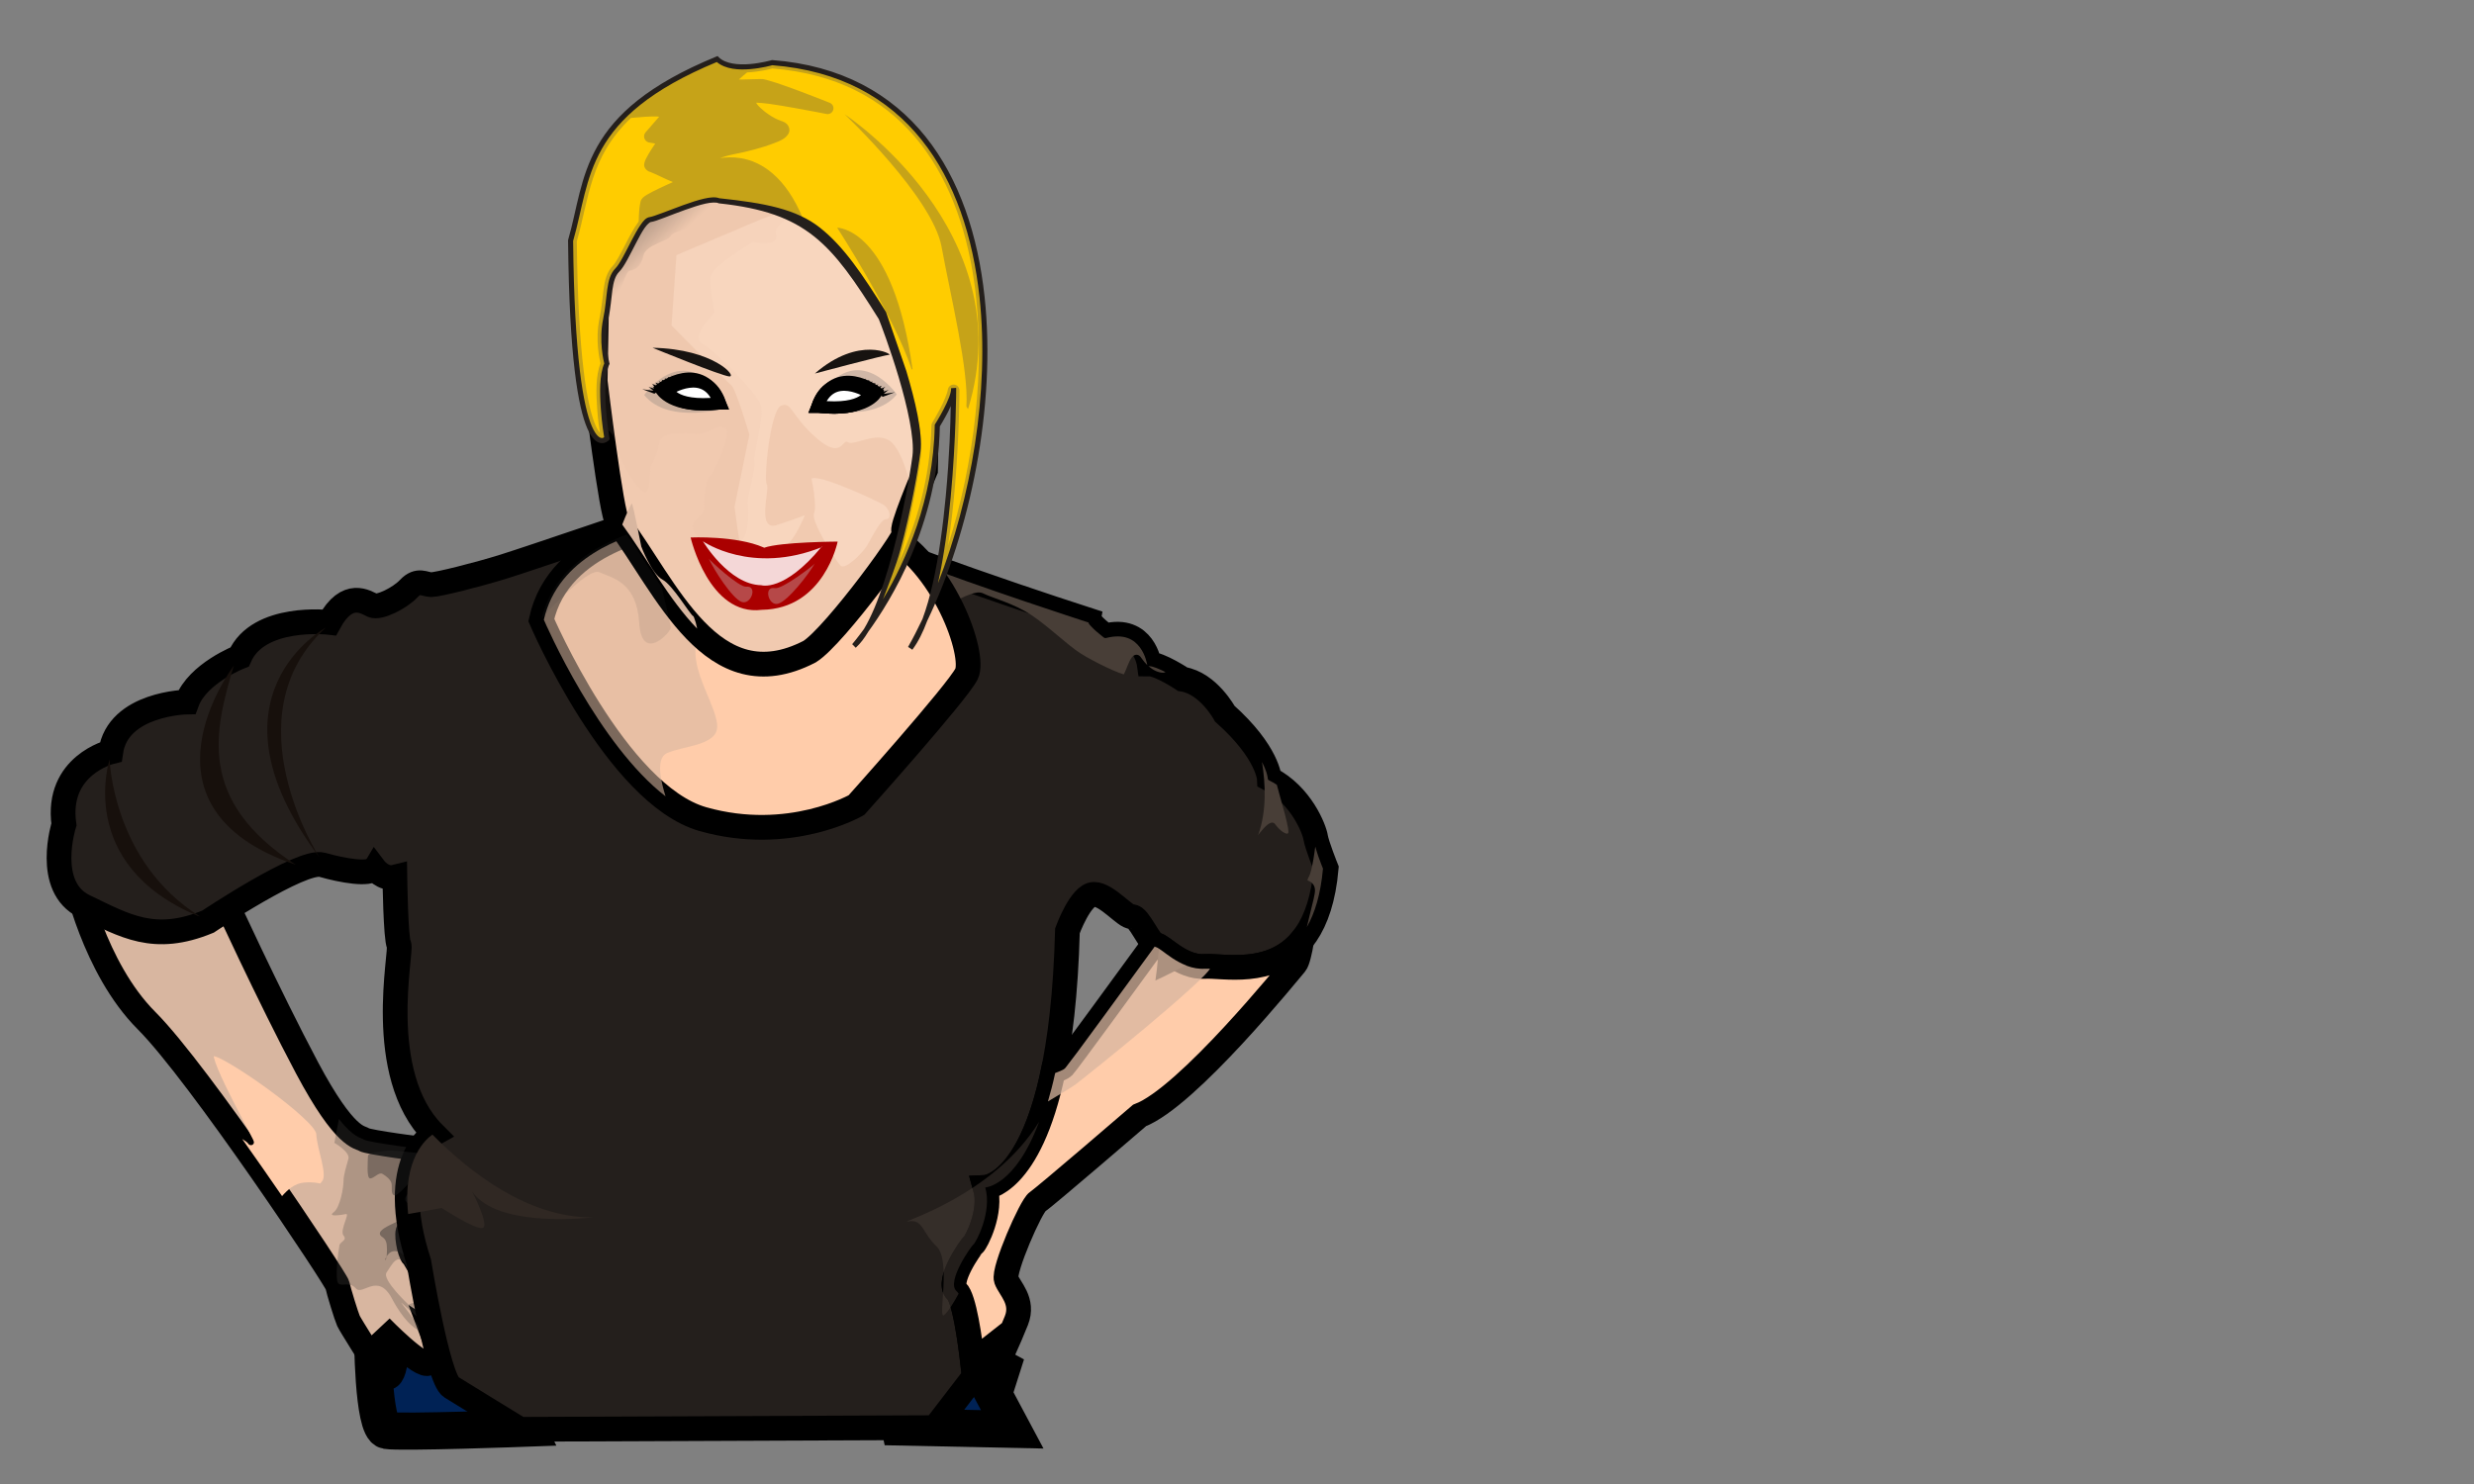 <?xml version="1.0" encoding="utf-8"?>
<!-- Generator: Adobe Illustrator 16.0.0, SVG Export Plug-In . SVG Version: 6.00 Build 0)  -->
<!DOCTYPE svg PUBLIC "-//W3C//DTD SVG 1.1//EN" "http://www.w3.org/Graphics/SVG/1.1/DTD/svg11.dtd">
<svg version="1.1"
	 id="svg2" inkscape:version="0.46" sodipodi:docname="dodom01_women_from_above.svg" xmlns:inkscape="http://www.inkscape.org/namespaces/inkscape" xmlns:rdf="http://www.w3.org/1999/02/22-rdf-syntax-ns#" xmlns:cc="http://creativecommons.org/ns#" xmlns:dc="http://purl.org/dc/elements/1.1/" xmlns:sodipodi="http://sodipodi.sourceforge.net/DTD/sodipodi-0.dtd" xmlns:svg="http://www.w3.org/2000/svg" xmlns:ns1="http://sozi.baierouge.fr" sodipodi:version="0.32" inkscape:output_extension="org.inkscape.output.svg.inkscape"
	 xmlns="http://www.w3.org/2000/svg" xmlns:xlink="http://www.w3.org/1999/xlink" x="0px" y="0px" width="200px" height="120px"
	 viewBox="0 0 200 120" enable-background="new 0 0 200 120" xml:space="preserve">
<rect x="0" y="0" width="200" height="120" fill="#808080" stroke="none"/>
<sodipodi:namedview  inkscape:document-units="px" inkscape:pageopacity="0.0" inkscape:window-width="1110" inkscape:current-layer="layer2" inkscape:window-x="345" inkscape:window-height="785" inkscape:window-y="90" inkscape:pageshadow="2" inkscape:cy="483.55246" inkscape:cx="329.43903" borderopacity="1.0" showgrid="false" inkscape:zoom="0.76868037" pagecolor="#ffffff" bordercolor="#666666" id="base">
	</sodipodi:namedview>
<g id="layer2" transform="translate(-23.417 -5.113)" inkscape:groupmode="layer" inkscape:label="dessin">
	
		<path id="path2674" inkscape:export-filename="/home/dom/rect3439.png" inkscape:export-ydpi="87.986115" inkscape:export-xdpi="87.986115" fill="#002255" stroke="#000000" stroke-width="3" d="
		M96.155,120.504l9.091,0.188l-1.516-2.842l0.662-2.083l-3.889-2.104l-5.021,3.681L96.155,120.504z"/>
	
		<path id="path2672" inkscape:export-filename="/home/dom/rect3439.png" inkscape:export-ydpi="87.986115" inkscape:export-xdpi="87.986115" fill="#002255" stroke="#000000" stroke-width="3" d="
		M53.539,112.926c0,0,0,7.671,1.137,7.859c1.136,0.19,11.363-0.188,11.363-0.188l-4.641-9.565l-8.049-3.408L53.539,112.926z"/>
	
		<path id="path2670" inkscape:export-filename="/home/dom/rect3439.png" inkscape:export-ydpi="87.986115" inkscape:export-xdpi="87.986115" fill="#D8B6A0" stroke="#000000" stroke-width="2" d="
		M29.485,76.087c0,0,1.515,7.292,5.777,11.555c4.261,4.26,15.342,20.93,15.436,21.401c0.095,0.473,0.723,2.51,0.889,2.879
		c0.167,0.367,2.109,3.414,2.209,3.615c0.102,0.201,1.106,2.109,1.541-0.066c0,0-0.535-2.378-1.139-3.047
		c0,0,3.282,3.379,3.885,2.912c0.601-0.47,0.803-1.105,0.367-2.243c0,0,1.004,0.635,1.341,0.101c0.335-0.535-2.679-6.229-2.98-6.496
		c-0.302-0.268-0.603-2.043-0.335-2.076c0.267-0.032,1.641,0.669,1.641,0.669s-1.172-5.39-0.201-7.198c0,0-4.755-0.602-5.088-0.837
		c-0.336-0.235-1.507,0-4.588-5.791c-3.08-5.794-6.821-13.956-6.821-13.956L29.485,76.087z"/>
	
		<path id="path2771" inkscape:export-filename="/home/dom/rect3439.png" inkscape:export-ydpi="87.986115" inkscape:export-xdpi="87.986115" opacity="0.286" fill="#474442" enable-background="new    " d="
		M50.815,95.6l-0.367,1.925c0,0,1.272,0.738,1.139,1.273c-0.133,0.535-0.399,1.272-0.399,1.809c0,0.534-0.268,2.139-0.805,2.539
		c-0.536,0.404,0.668,0.205,1.004,0.138c0.335-0.068-0.536,1.336-0.2,1.736c0.335,0.402-0.268,0.471-0.333,0.803
		c-0.069,0.337-0.407,2.815-0.072,3.083c0.334,0.267,0.873-0.204,1.41,0.399c0.535,0.604,1.769-1.339,2.907,0.807
		c1.139,2.141,2.082,2.574,2.349,2.644c0.268,0.066-1.41-2.038-1.577-2.272s1.845,1.674,2.047,1.809
		c0.199,0.132-1.174-1.142-0.939-1.609c0.233-0.469-0.536-0.071-0.536-0.071s-2.178-2.036-1.775-2.605
		c0.402-0.569,0.97-1.881,1.672-0.341c0.705,1.54,1.904,3.052,2.709,3.352c0.015,0.006,0.029,0.006,0.045,0.006
		c-0.828-1.829-2.093-4.154-2.286-4.323c-0.3-0.269-0.601-2.045-0.333-2.078c0.269-0.032,1.642,0.669,1.642,0.669
		s-1.171-5.392-0.199-7.199c0,0-4.757-0.601-5.09-0.836C52.61,97.101,52.031,97.139,50.815,95.6L50.815,95.6z"/>
	
		<path id="path2778" inkscape:export-filename="/home/dom/rect3439.png" inkscape:export-ydpi="87.986115" inkscape:export-xdpi="87.986115" opacity="0.395" fill="#272726" enable-background="new    " d="
		M55.735,103.875c-0.106-0.004-0.193,0.014-0.263,0.044c-0.734,0.337-1.439,0.67-1.339,1.005c0.102,0.334,0.567,0.135,0.567,1.172
		c0,0.291-0.012,0.481-0.031,0.617c0.231-0.381,0.787-0.874,1.839,0.321c0.369,0.419,0.733,0.728,1.069,0.952
		c-0.377-0.694-0.682-1.211-0.767-1.287c-0.3-0.269-0.601-2.045-0.333-2.078c0.269-0.032,1.642,0.669,1.642,0.669
		s-0.055-0.255-0.124-0.61C57.204,104.294,56.27,103.89,55.735,103.875z M54.669,106.713c-0.092,0.15-0.136,0.283-0.136,0.283
		S54.62,107.061,54.669,106.713z"/>
	
		<path id="path2668" sodipodi:nodetypes="csssscccccscsccscc" inkscape:export-filename="/home/dom/rect3439.png" inkscape:export-ydpi="87.986115" inkscape:export-xdpi="87.986115" fill="#241F1C" stroke="#000000" stroke-width="2" d="
		M76.899,46.631c0,0-10.581,3.615-12.724,4.284c-2.143,0.669-5.357,1.474-5.892,1.474c-0.536,0-1.05-0.498-1.808,0.307
		c-0.758,0.805-2.415,1.607-2.937,1.371c-0.521-0.237-2.036-1.324-3.504,1.373c0,0-5.729-0.663-7.245,2.794
		c0,0-3.408,1.326-4.26,3.646c0,0-5.588,0.095-6.157,4.026c0,0-4.451,1.09-3.787,5.872c0,0-1.61,5.065,1.657,6.628
		c3.266,1.562,5.634,3.03,9.991,1.231c0,0,7.576-5.067,9.233-4.594c1.658,0.474,3.835,0.853,4.214,0.284c0,0,0.71,0.946,1.657,0.711
		c0,0,0.066,5.011,0.333,5.478c0.269,0.471-2.008,10.447,2.813,15.271c0,0-3.885,2.141-1.207,10.379c0,0,1.541,9.442,2.613,10.11
		c1.071,0.669,5.557,3.414,5.557,3.414l33.549-0.135l3.17-4.128c0,0-0.567-6.156-1.421-6.913c-0.852-0.759,1.184-3.644,1.374-3.787
		c0.188-0.142,1.516-2.604,0.947-4.593c0,0,6.109-0.264,6.644-20.757c0,0,1.07-2.946,2.144-2.946c1.071,0,2.544,1.876,3.08,1.811
		c0.535-0.068,1.473,2.274,1.941,2.274c0.47,0,2.011,1.876,3.951,1.743c1.942-0.135,8.945,1.823,9.8-7.932
		c0,0-0.759-1.895-0.854-2.51c-0.094-0.616-1.135-3.407-3.739-4.734c0,0-0.095-2.131-3.6-5.256c0,0-1.326-2.463-3.41-2.794
		c0,0-1.846-1.231-2.699-1.231c0,0-0.425-3.078-3.55-2.273c0,0-1.23-0.947-1.23-1.231c0,0-19.271-6.201-19.651-7.528
		C91.515,46.446,77.12,46.446,76.899,46.631z"/>
	
		<path id="path3387" inkscape:export-filename="/home/dom/rect3439.png" inkscape:export-ydpi="87.986115" inkscape:export-xdpi="87.986115" sodipodi:type="inkscape:offset" inkscape:radius="-0.88239223" inkscape:original="M 447.40625 463.125 C 446.73028 464.62636 446.47815 466.40818 446.875 468.5625 C 449.15162 480.92135 458.57523 487.75695 458.25 486.78125 C 458.24999 486.78125 473.22221 476.36111 477.125 478.3125 C 481.02779 480.2639 489.13886 482.22799 495.96875 486.78125 C 502.79863 491.33451 509.62729 498.17244 515.15625 501.75 C 520.68518 505.32754 531.76157 510.51273 533.0625 510.1875 C 534.36344 509.86228 536.30439 499.47221 538.90625 503.375 C 541.50813 507.27778 544.76619 509.5625 548.34375 509.5625 C 549.20133 509.5625 550.32511 509.18284 551.53125 508.625 C 548.64234 507.01123 545.00187 505.25 542.75 505.25 C 542.74998 505.25001 540.6783 490.30919 525.5 494.21875 C 525.50002 494.21876 519.5 489.62984 519.5 488.25 C 519.5 488.24999 475.66831 474.09802 447.40625 463.125 z " fill="#483E37" d="
		M96.819,50.368c-0.078,0.241-0.113,0.511-0.052,0.85c0.227,1.233,0.812,2.191,1.333,2.817c0.259,0.313,0.5,0.548,0.669,0.683
		c0.06,0.048,0.095,0.068,0.128,0.089c0.062-0.043,0.74-0.519,1.583-0.99c0.44-0.246,0.908-0.48,1.325-0.63
		c0.418-0.15,0.794-0.241,1.094-0.09c0.757,0.378,2.459,0.796,3.899,1.755c1.43,0.954,2.837,2.359,3.942,3.077
		c0.559,0.36,1.411,0.811,2.149,1.157c0.371,0.175,0.717,0.325,0.979,0.426c0.133,0.049,0.241,0.086,0.323,0.109
		c0.058,0.016,0.065,0.016,0.07,0.019c0.006-0.007,0.01-0.011,0.018-0.025c0.032-0.05,0.07-0.129,0.109-0.226
		c0.083-0.19,0.173-0.438,0.278-0.67c0.104-0.228,0.203-0.444,0.379-0.578c0.089-0.066,0.224-0.107,0.349-0.07
		c0.123,0.035,0.209,0.124,0.288,0.246c0.154,0.228,0.318,0.418,0.489,0.585c-0.015-0.023-0.021-0.046-0.024-0.071
		c0,0-0.108-0.733-0.574-1.359c-0.463-0.624-1.246-1.152-2.753-0.765c-0.054,0.014-0.111,0.002-0.154-0.031
		c0,0-0.316-0.239-0.631-0.514c-0.158-0.141-0.314-0.289-0.438-0.427c-0.061-0.068-0.117-0.131-0.16-0.197
		c-0.015-0.025-0.013-0.06-0.024-0.085C111.292,55.412,102.611,52.606,96.819,50.368L96.819,50.368z M116.258,58.97
		c0.38,0.342,0.791,0.542,1.221,0.542c0.035,0,0.113-0.042,0.161-0.051c-0.498-0.249-1.022-0.478-1.312-0.478
		C116.302,58.984,116.281,58.98,116.258,58.97z"/>
	
		<path id="path2666" inkscape:export-filename="/home/dom/rect3439.png" inkscape:export-ydpi="87.986115" inkscape:export-xdpi="87.986115" fill="#FFCCAA" stroke="#000000" stroke-width="2" d="
		M76.931,47.582c0,0-8.334,1.137-9.755,7.67c0,0,6.062,14.112,13.068,16.1c7.009,1.987,12.408-1.136,12.408-1.136
		s8.144-9.092,8.9-10.608s-1.8-8.995-6.817-11.553C89.715,45.499,76.931,47.677,76.931,47.582z"/>
	
		<path id="path3374" inkscape:export-filename="/home/dom/rect3439.png" inkscape:export-ydpi="87.986115" inkscape:export-xdpi="87.986115" sodipodi:type="inkscape:offset" inkscape:radius="-0.9425751" inkscape:original="M 347.625 451.46875 C 337.40787 453.74165 309.63687 462.21414 304.03125 488 C 304.03124 487.99999 326.34652 539.97984 354.59375 559.78125 C 352.07326 552.39042 349.75777 542.84488 353.84375 541.09375 C 360.67364 538.16665 373.70602 538.16207 374.03125 530.03125 C 374.35649 521.90044 363.27314 507.93291 365.875 496.875 C 367.2213 491.15321 359.511 469.31384 347.65625 451.46875 C 347.64467 451.47132 347.63663 451.46616 347.625 451.46875 z " opacity="0.575" fill="#D8B6A0" enable-background="new    " d="
		M76.069,47.955c-1.059,0.243-2.908,0.78-4.66,1.886c-1.791,1.13-3.449,2.829-4.027,5.386c0.035,0.079,1.144,2.665,2.985,5.79
		c1.765,2.996,4.179,6.422,6.852,8.487c-0.187-0.609-0.35-1.239-0.412-1.808c-0.041-0.376-0.041-0.729,0.033-1.023
		c0.075-0.294,0.239-0.552,0.515-0.669c0.743-0.319,1.769-0.463,2.599-0.741c0.416-0.138,0.778-0.309,1.029-0.528
		c0.253-0.218,0.397-0.469,0.412-0.835c0.031-0.746-0.505-1.889-1.002-3.107c-0.499-1.221-0.956-2.543-0.669-3.757
		c0.053-0.229,0.016-0.721-0.13-1.353c-0.145-0.632-0.39-1.413-0.721-2.271C78.225,51.729,77.247,49.749,76.069,47.955z"/>
	
		<path id="path2664" sodipodi:nodetypes="cccscccccccc" inkscape:export-filename="/home/dom/rect3439.png" inkscape:export-ydpi="87.986115" inkscape:export-xdpi="87.986115" fill="#F1CAB0" stroke="#000000" stroke-width="2" d="
		M71.532,35.932c0,0,1.326,10.987,1.799,11.366c3.968,5.24,7.604,14.61,15.531,10.511c2.036-1.252,8.491-10.114,7.672-9.754
		c-0.492,0.214,1.702-4.925,1.702-4.925l0.189-11.174l-0.947-7.86l-3.976-2.747l-11.838-2.462l-6.723,1.893l-3.221,4.83
		L71.532,35.932z"/>
	
		<path id="path2716" inkscape:export-filename="/home/dom/rect3439.png" inkscape:export-ydpi="87.986115" inkscape:export-xdpi="87.986115" opacity="0.566" fill="#FCDEC8" enable-background="new    " d="
		M88.751,21.452l-3.682,1.339l-6.967,2.946l-0.399,5.695c0,0,4.418,4.484,4.82,4.819c0.401,0.333,1.472,4.015,1.472,4.015
		l-1.202,5.83c0,0,0.333,2.61,0.533,3.482c0.202,0.869,2.946-0.132,3.618-0.399c0.669-0.269,1.545-2.414,1.545-2.414
		s-0.606,0.268-2.28,0.805c-1.673,0.535-0.535-2.948-0.802-3.281c-0.268-0.336,0.267-5.962,1.139-6.364
		c0.87-0.403,0.8,0.804,2.876,2.612c2.074,1.808,2.079,0,2.546,0.333c0.47,0.336,2.207-0.871,3.346-0.133
		c1.14,0.736,1.874,4.285,1.874,4.285c0.657-2.203,0.979-4.645,1.133-6.562l0.058-3.675l-2.928-9.581L88.751,21.452z"/>
	
		<path id="path2707" inkscape:export-filename="/home/dom/rect3439.png" inkscape:export-ydpi="87.986115" inkscape:export-xdpi="87.986115" opacity="0.093" fill="#D8B6A0" enable-background="new    " d="
		M81.667,18.885l-6.723,1.898l-3.224,4.826l-0.188,10.327c0,0,0.188,1.543,0.444,3.492c0.626,0.404,1.075,0.845,1.171,1.308
		c0.402,1.941,1.806,3.956,2.342,4.157c0.535,0.2,0.407-1.546,0.541-2.015c0.134-0.467,0.536-0.938,0.669-1.942
		c0.134-1.004,2.139-0.8,3.01-0.734c0.871,0.067,1.739-0.871,2.344-0.47c0.601,0.404-0.934,3.685-1.269,3.887
		c-0.335,0.2-0.47,2.007-0.47,2.677c0,0.67-1.207,0.737-0.805,1.809c0.402,1.07,3.28,0.737,3.815,0.669
		c0.538-0.068,0.669-2.343,0.535-2.812c-0.133-0.467,0.674-2.878,0.54-3.48c-0.134-0.603,0.803-3.551,0.536-4.555
		c-0.267-1.006-3.752-4.484-4.756-5.019c-1.005-0.536,1.004-2.548,1.004-2.548s-0.469-2.006-0.334-2.876
		c0.134-0.869,3.417-2.816,3.417-2.816s2.208,0.47,1.872-0.599c-0.335-1.072,2.747-2.079,2.747-2.079l-1.786-1.969L81.667,18.885z"
		/>
	
		<path id="path2676" inkscape:export-filename="/home/dom/rect3439.png" inkscape:export-ydpi="87.986115" inkscape:export-xdpi="87.986115" fill="#FFCCAA" stroke="#000000" stroke-width="2" d="
		M128.656,81.136c-2.465,2.998-6.442,2.028-7.83,2.124c-1.942,0.133-3.482-1.745-3.952-1.745c-0.055,0-0.113-0.031-0.178-0.09
		c-1.8,2.467-7.032,9.649-7.315,9.935c-0.104,0.104-0.433,0.242-0.824,0.38c-1.921,9.231-5.489,9.394-5.489,9.394
		c0.568,1.988-0.759,4.453-0.945,4.594c-0.189,0.142-2.229,3.033-1.377,3.791c0.614,0.547,1.081,3.894,1.293,5.719l0.875-0.688
		c-0.336,1.038,0.805,1.158,0.938,1.104c0.135-0.048,1.091-2.157,1.727-3.75c0.636-1.59-0.551-2.594-0.817-3.332
		c-0.269-0.737,2.005-5.959,2.54-6.294c0.536-0.334,8.236-6.967,8.236-6.967c3.884-1.473,12.122-11.716,12.593-12.251
		C128.313,82.848,128.499,82.037,128.656,81.136z"/>
	
		<path id="path3385" inkscape:export-filename="/home/dom/rect3439.png" inkscape:export-ydpi="87.986115" inkscape:export-xdpi="87.986115" sodipodi:type="inkscape:offset" inkscape:radius="-0.92170638" inkscape:original="M 545.71875 615.65625 C 545.29832 620.43182 544.39245 630.0751 543.875 630.9375 C 543.41194 631.70926 552.27181 627.07275 559.46875 623.46875 C 552.86452 621.63741 547.78567 616.18811 545.71875 615.65625 z " fill="#241F1C" d="
		M117.101,81.837c-0.044,0.476-0.096,1.051-0.155,1.598c-0.035,0.322-0.073,0.618-0.108,0.85c-0.006,0.044-0.014,0.072-0.021,0.113
		c0.174-0.075,0.389-0.173,0.672-0.313c0.521-0.259,1.197-0.6,1.831-0.921c-0.539-0.212-1.026-0.487-1.42-0.766
		c-0.247-0.174-0.463-0.34-0.639-0.463C117.184,81.88,117.16,81.874,117.101,81.837L117.101,81.837z"/>
	
		<path id="path2714" inkscape:export-filename="/home/dom/rect3439.png" inkscape:export-ydpi="87.986115" inkscape:export-xdpi="87.986115" opacity="0.618" fill="#FCDEC8" enable-background="new    " d="
		M89.02,43.818c0,0,0.469,2.209,0.2,2.813c-0.267,0.601,1.743,3.816,2.145,4.218c0.401,0.402,1.808-1.072,2.142-1.607
		c0.335-0.536,1.072-2.144,1.539-2.144c0.47,0,0.336-0.868-0.267-1.205C94.177,45.558,89.622,43.417,89.02,43.818z"/>
	
		<path id="path2678" sodipodi:nodetypes="cccccc" inkscape:export-filename="/home/dom/rect3439.png" inkscape:export-ydpi="87.986115" inkscape:export-xdpi="87.986115" fill="#AA0000" d="
		M79.249,48.576c0,0,1.468,6.392,5.754,5.848c5.042-0.072,6.131-5.516,6.131-5.516s-4.593,0.022-5.941,0.496l-0.047-0.023
		C82.942,48.41,79.249,48.576,79.249,48.576z"/>
	
		<path id="path2662" sodipodi:nodetypes="ccsssccscccccccc" inkscape:export-filename="/home/dom/rect3439.png" inkscape:export-ydpi="87.986115" inkscape:export-xdpi="87.986115" fill="#C6A318" d="
		M72.479,40.573c0,0-0.758-4.451,0-6.059c0,0-0.474-1.799-0.095-3.599c0.379-1.799,0.189-3.221,0.947-3.978
		c0.758-0.758,1.894-3.979,2.652-4.073c0.757-0.095,4.639-1.989,5.585-1.515c7.173,0.768,9.216,3.303,13.07,9.47
		c0.284,0.663,3.124,8.238,2.745,11.173c-0.379,2.937-2.271,12.975-4.923,15.342c0,0,6.532-7.386,6.723-17.804
		c0,0,1.42-2.272,1.325-3.031c0,0,0,16.386-3.504,21.024c8.231-14.272,10.959-45.649-11.175-47.351c0,0-3.219,0.947-4.451-0.283
		c-10.978,4.516-10.375,9.653-11.837,14.678C69.732,43.51,72.479,40.573,72.479,40.573z"/>
	
		<path id="path2683" inkscape:export-filename="/home/dom/rect3439.png" inkscape:export-ydpi="87.986115" inkscape:export-xdpi="87.986115" fill="#F4D7D7" d="
		M80.243,48.883c0,0,2.084,3.504,4.713,3.552c0,0,1.823,0.593,4.875-3.101h0.072C84.199,51.654,80.243,48.883,80.243,48.883z"/>
	
		<path id="path3378" inkscape:export-filename="/home/dom/rect3439.png" inkscape:export-ydpi="87.986115" inkscape:export-xdpi="87.986115" sodipodi:type="inkscape:offset" inkscape:radius="-2.4453149" inkscape:original="M 349.40625 287.78125 C 346.3206 287.70901 342.3105 287.98547 338.125 288.4375 C 320.55708 304.74929 320.47231 321.98052 315.53125 338.96875 C 316.45113 430.95844 329.78125 416.71875 329.78125 416.71875 C 329.78125 416.71875 326.10166 395.10038 329.78125 387.28125 C 329.78125 387.28125 327.47271 378.55152 329.3125 369.8125 C 331.1523 361.07347 330.25791 354.14834 333.9375 350.46875 C 336.95825 347.44799 341.19148 336.37556 344.65625 332.25 C 344.7741 327.97963 345.0619 324.40685 345.65625 323.8125 C 347.26607 322.20268 362.21876 315.75001 362.21875 315.75 C 359.91901 315.75 348.41108 309.76122 347.03125 309.53125 C 345.6514 309.30128 353.00001 298.96876 353 298.96875 C 351.39018 298.96875 346.81249 298.03125 346.8125 298.03125 C 348.19235 296.42143 354.84374 288.84375 354.84375 288.84375 C 353.98135 288.15383 352.02513 287.84256 349.40625 287.78125 z " fill="#FFCC00" d="
		M76.506,14.53c-0.548-0.012-1.306,0.043-2.084,0.121c-3.331,3.177-3.371,6.468-4.375,9.974c0.097,9.393,0.86,13.379,1.499,14.852
		c0.155,0.356,0.28,0.535,0.373,0.636c-0.055-0.354-0.15-0.886-0.224-1.931c-0.092-1.269-0.132-2.675,0.27-3.692
		c-0.055-0.222-0.46-1.853-0.076-3.674c0.179-0.857,0.227-1.641,0.328-2.348c0.101-0.708,0.261-1.381,0.766-1.886
		c0.178-0.178,0.587-0.914,0.972-1.667c0.351-0.687,0.707-1.373,1.093-1.886c0.013-0.387,0.027-0.755,0.058-1.048
		c0.018-0.167,0.041-0.317,0.072-0.451c0.028-0.133,0.022-0.243,0.217-0.438c0.12-0.12,0.21-0.167,0.34-0.243
		s0.284-0.163,0.457-0.251c0.346-0.177,0.768-0.373,1.177-0.561c0.229-0.104,0.239-0.106,0.445-0.2
		c-0.168-0.073-0.329-0.139-0.502-0.217c-0.345-0.159-0.682-0.317-0.945-0.439c-0.133-0.06-0.246-0.108-0.329-0.143
		c-0.082-0.032-0.173-0.051-0.09-0.036c-0.185-0.031-0.4-0.253-0.437-0.406c-0.037-0.153-0.017-0.236,0-0.309
		c0.032-0.142,0.082-0.246,0.142-0.366c0.117-0.242,0.286-0.515,0.463-0.792c0.13-0.205,0.152-0.23,0.271-0.404
		c-0.269-0.047-0.503-0.091-0.503-0.091c-0.175-0.037-0.318-0.162-0.375-0.333c-0.056-0.169-0.019-0.355,0.099-0.49
		c0.195-0.229,0.667-0.77,1.093-1.256C76.598,14.542,76.625,14.532,76.506,14.53z"/>
	
		<path id="path3376" inkscape:export-filename="/home/dom/rect3439.png" inkscape:export-ydpi="87.986115" inkscape:export-xdpi="87.986115" sodipodi:type="inkscape:offset" inkscape:radius="-2.2908044" inkscape:original="M 394.625 269.0625 C 394.62499 269.0625 389.40622 270.60703 383.84375 270.75 C 380.25057 273.65461 376.68546 276.75527 377.15625 277.34375 C 378.07614 278.49363 387.06161 277.8125 390.28125 277.8125 C 393.5009 277.8125 416.46875 287 416.46875 287 C 416.46875 287 392.55063 282.17628 387.03125 282.40625 C 381.51188 282.63622 390.27705 291.82526 397.40625 294.125 C 404.53545 296.42473 388.18532 301.04643 379.90625 302.65625 C 371.62716 304.26607 367.94631 306.33405 368.40625 309.09375 C 368.84622 311.73365 391.61401 298.18679 405.0625 332.03125 C 417.734 339.21806 425.90729 350.94793 437.40625 369.34375 C 438.78609 372.56339 452.58979 409.3666 450.75 423.625 C 449.14485 436.06487 441.9274 474.75741 431.5625 492.0625 C 440.43198 479.83282 458.80293 449.99513 459.5 411.65625 C 459.5 411.65626 465.53409 402.00941 465.9375 397.75 C 465.925 401.64552 465.51248 460.48154 454.03125 489.375 C 489.80508 416.52118 497.37408 276.95752 394.625 269.0625 z M 454.03125 489.375 C 452.37596 492.74602 450.67421 495.96552 448.90625 499.03125 C 450.83064 496.48274 452.51747 493.18455 454.03125 489.375 z M 431.46875 492.21875 C 428.69877 496.02582 426.84375 498.125 426.84375 498.125 C 428.45357 496.68766 429.9811 494.68019 431.46875 492.21875 z " fill="#FFCC00" d="
		M85.855,10.65c-0.143,0.04-0.999,0.266-2.046,0.322c-0.246,0.2-0.458,0.389-0.657,0.565c0.09,0,0.154,0.007,0.25,0.007
		c0.555-0.007,1.168-0.039,1.532-0.039c0.195,0,0.339,0.041,0.548,0.097c0.206,0.056,0.446,0.128,0.721,0.218
		c0.546,0.181,1.205,0.421,1.841,0.657c1.27,0.476,2.456,0.953,2.456,0.953c0.225,0.09,0.344,0.336,0.275,0.568
		c-0.067,0.233-0.3,0.377-0.539,0.333c0,0-1.233-0.248-2.598-0.488c-0.684-0.122-1.396-0.245-2.008-0.33
		c-0.496-0.068-0.832-0.086-1.087-0.096c0.053,0.088,0.053,0.115,0.161,0.232c0.432,0.474,1.233,1.038,1.844,1.236
		c0.23,0.074,0.431,0.149,0.587,0.399c0.078,0.123,0.117,0.302,0.09,0.449c-0.027,0.146-0.098,0.253-0.168,0.335
		c-0.273,0.325-0.638,0.457-1.1,0.636c-0.922,0.358-2.19,0.68-3.07,0.851c-0.541,0.104-0.936,0.222-1.26,0.339
		c0.465-0.054,1.007-0.095,1.647,0.006c1.653,0.262,3.646,1.451,5.069,4.917c2.644,1.551,4.36,4.023,6.691,7.752
		c0.013,0.023,0.024,0.044,0.032,0.066c0.176,0.406,0.937,2.423,1.642,4.788c0.704,2.363,1.361,4.965,1.145,6.633
		c-0.204,1.585-0.816,5.117-1.762,8.485c1.348-2.94,2.547-6.7,2.625-11.016c0-0.084,0.024-0.17,0.07-0.242c0,0,0.3-0.487,0.61-1.076
		c0.313-0.589,0.62-1.33,0.645-1.583c0.032-0.243,0.244-0.422,0.49-0.412c0.245,0.012,0.44,0.212,0.45,0.457
		c-0.004,0.41-0.023,3.649-0.343,7.542c-0.132,1.618-0.33,3.339-0.584,5.03c2.104-6.62,3.104-14.468,2.116-21.335
		c-0.659-4.568-2.189-8.695-4.827-11.763C94.722,13.09,91.003,11.06,85.855,10.65z"/>
	
		<path id="path2721" inkscape:export-filename="/home/dom/rect3439.png" inkscape:export-ydpi="87.986115" inkscape:export-xdpi="87.986115" fill="#C6A318" d="
		M91.697,14.354c0,0,7.101,6.696,7.837,10.713c0.735,4.02,2.21,9.978,2.007,12.925l0.134,0.202
		C106.096,23.796,91.697,14.355,91.697,14.354L91.697,14.354z"/>
	
		<path id="path2723" inkscape:export-filename="/home/dom/rect3439.png" inkscape:export-ydpi="87.986115" inkscape:export-xdpi="87.986115" fill="#C6A318" d="
		M91.096,23.528c0,0,4.486,6.897,6.027,11.451h0.065C95.582,23.462,91.096,23.528,91.096,23.528z"/>
	
		<linearGradient id="path2725_1_" gradientUnits="userSpaceOnUse" x1="2654.712" y1="-2286.128" x2="2699.466" y2="-2333.851" gradientTransform="matrix(0.12 0 0 -0.12 -246.974 -254.651)">
		<stop  offset="0" style="stop-color:#474442"/>
		<stop  offset="1" style="stop-color:#474442;stop-opacity:0"/>
	</linearGradient>
	
		<path id="path2725" inkscape:export-filename="/home/dom/rect3439.png" inkscape:export-ydpi="87.986115" inkscape:export-xdpi="87.986115" fill="url(#path2725_1_)" d="
		M81.088,21.272c-1.388,0.047-4.439,1.507-5.103,1.589c-0.757,0.095-1.894,3.316-2.651,4.073c-0.758,0.758-0.573,2.183-0.952,3.982
		c-0.115,0.543-0.146,1.083-0.142,1.577l0.039,0.006c0,0,1.606-5.421,2.008-5.489c0.401-0.065,0.937-0.271,1.139-1.208
		c0.199-0.939,1.946-1.134,2.213-1.603c0.269-0.469,1.674-0.474,2.144-1.21c0.467-0.736,1.736-0.933,1.736-0.933
		c1.354,0.107,2.656,0.024,3.591-0.077c-1.03-0.281-2.195-0.487-3.54-0.631C81.452,21.29,81.285,21.266,81.088,21.272z"/>
	
		<path id="path3372" inkscape:export-filename="/home/dom/rect3439.png" inkscape:export-ydpi="87.986115" inkscape:export-xdpi="87.986115" sodipodi:type="inkscape:offset" inkscape:radius="0" inkscape:original="M 337.59375 454.4375 C 325.35817 458.86667 308.73516 468.21858 304.21875 487.25 C 310.5037 480.41391 322.99602 467.53537 326.84375 469.21875 C 332.04749 471.49538 341.49305 473.1261 342.46875 489.0625 C 343.44446 504.99889 354.84375 492.95139 354.84375 491 C 354.84375 490.09656 353.14231 482.7423 351.34375 475.21875 C 346.57707 468.22097 342.09035 460.92925 337.59375 454.4375 z " opacity="0.112" fill="#474442" enable-background="new    " d="
		M74.086,48.342c-2.519,0.913-5.939,2.837-6.871,6.755c1.292-1.409,3.866-4.059,4.657-3.712c1.072,0.47,3.016,0.805,3.218,4.085
		c0.2,3.282,2.547,0.801,2.547,0.4c0-0.186-0.351-1.701-0.721-3.25C75.937,51.179,75.013,49.678,74.086,48.342z"/>
	
		<path id="path3370" inkscape:export-filename="/home/dom/rect3439.png" inkscape:export-ydpi="87.986115" inkscape:export-xdpi="87.986115" sodipodi:type="inkscape:offset" inkscape:radius="-0.86921459" inkscape:original="M 339.8125 440.625 C 338.73061 440.91121 336.26139 446.85507 334.8125 450.59375 C 344.76706 464.08303 354.38763 482.55006 366.78125 494.21875 C 366.01033 490.45085 364.98356 486.17929 364.25 485.8125 C 362.94907 485.16204 356.44678 473.77661 352.21875 471.5 C 347.99073 469.22337 344.09374 458.81249 344.09375 458.8125 C 344.09375 458.8125 341.16319 443.53937 340.1875 440.9375 C 340.09603 440.69358 339.9757 440.58182 339.8125 440.625 z " fill="#D8B6A0" d="
		M74.498,45.805c-0.006,0.01-0.006,0.016-0.012,0.027c-0.076,0.124-0.169,0.301-0.264,0.502c-0.177,0.375-0.356,0.826-0.502,1.197
		c1.917,2.616,3.772,6.062,6.055,8.417c-0.039-0.168-0.076-0.356-0.115-0.496c-0.045-0.158-0.091-0.292-0.13-0.387
		c-0.018-0.045-0.034-0.082-0.045-0.104c-0.012-0.018-0.022-0.016,0.014,0c-0.101-0.049-0.138-0.109-0.206-0.191
		c-0.07-0.084-0.15-0.191-0.239-0.317c-0.179-0.247-0.399-0.564-0.638-0.893c-0.473-0.657-1.041-1.357-1.401-1.551
		c-0.515-0.278-0.921-0.945-1.236-1.551c-0.315-0.605-0.521-1.153-0.521-1.153l-0.006-0.031c0,0-0.152-0.782-0.328-1.634
		c-0.089-0.426-0.181-0.867-0.263-1.236C74.595,46.123,74.541,45.953,74.498,45.805z"/>
	
		<path id="path2748" inkscape:export-filename="/home/dom/rect3439.png" inkscape:export-ydpi="87.986115" inkscape:export-xdpi="87.986115" opacity="0.491" fill="#483E37" enable-background="new    " d="
		M107.423,95.813c-3.773,6.146-11.719,8.258-10.572,8.069c1.206-0.203,1.074,0.874,2.277,2.014c1.207,1.138,0.07,5.961,0.606,5.559
		c0.335-0.253,0.835-1.107,1.178-1.732c-0.053-0.09-0.114-0.155-0.167-0.204c-0.853-0.758,1.188-3.649,1.377-3.791
		c0.187-0.141,1.514-2.605,0.945-4.594C103.067,101.133,105.494,101.026,107.423,95.813z"/>
	
		<path id="path3380" inkscape:export-filename="/home/dom/rect3439.png" inkscape:export-ydpi="87.986115" inkscape:export-xdpi="87.986115" sodipodi:type="inkscape:offset" inkscape:radius="-0.91805613" inkscape:original="M 544.53125 615.125 C 535.80359 627.10493 510.38112 661.99388 509 663.375 C 508.50002 663.87498 506.90058 664.55311 505 665.21875 C 503.92279 670.39532 502.75734 674.96993 501.5 679.03125 C 506.35126 676.21914 512.31247 672.65627 514.4375 671.0625 C 518.1171 668.3028 564.60166 631.04425 568.28125 624.375 C 568.33379 624.27978 568.36297 624.19062 568.40625 624.09375 C 566.93011 624.01944 565.58626 623.9628 564.59375 624.03125 C 555.162 624.68171 547.68291 615.56251 545.40625 615.5625 C 545.1379 615.5625 544.85594 615.40349 544.53125 615.125 z " opacity="0.753" fill="#D8B6A0" enable-background="new    " d="
		M116.767,81.651c-0.914,1.254-2.606,3.577-4.146,5.675c-0.784,1.07-1.519,2.072-2.077,2.824c-0.28,0.378-0.521,0.685-0.696,0.915
		c-0.086,0.113-0.156,0.212-0.212,0.282s-0.084,0.111-0.12,0.148c-0.094,0.092-0.211,0.145-0.361,0.212
		c-0.125,0.056-0.28,0.117-0.438,0.175c-0.179,0.851-0.381,1.592-0.585,2.296c0.89-0.522,1.902-1.128,2.253-1.39
		c0.356-0.268,2.958-2.34,5.539-4.497c1.29-1.079,2.577-2.183,3.591-3.101c0.505-0.459,0.942-0.872,1.273-1.211
		c0.234-0.24,0.338-0.381,0.449-0.527c-0.136-0.004-0.302-0.012-0.397-0.006c-1.036,0.07-1.943-0.387-2.646-0.85
		c-0.35-0.231-0.651-0.466-0.888-0.637c-0.117-0.087-0.216-0.154-0.297-0.2c-0.078-0.045-0.14-0.057-0.134-0.057
		C116.828,81.704,116.804,81.666,116.767,81.651L116.767,81.651z"/>
	
		<path id="path3368" inkscape:export-filename="/home/dom/rect3439.png" inkscape:export-ydpi="87.986115" inkscape:export-xdpi="87.986115" sodipodi:type="inkscape:offset" inkscape:radius="-1.1218418" inkscape:original="M 174.875 657.9375 C 174.7153 657.94286 174.59147 657.97027 174.5 658.03125 C 171.5729 659.98266 192.70836 696.74652 189.78125 692.84375 C 188.83882 691.58719 186.22444 690.13616 183.09375 688.78125 C 189.70485 698.01448 196.22535 707.40601 202.09375 716 C 204.2976 713.36595 207.15973 710.40594 210.9375 710.0625 C 218.09262 709.41204 216.78588 712.03355 219.0625 708.78125 C 221.33913 705.52893 217.10648 695.77314 216.78125 689.59375 C 216.46618 683.60744 179.82564 657.77166 174.875 657.9375 z " fill="#FFCCAA" d="
		M40.694,90.511c0.004,0.045,0.008,0.078,0.025,0.147c0.055,0.223,0.167,0.542,0.321,0.914c0.311,0.742,0.774,1.7,1.241,2.617
		c0.47,0.92,0.941,1.804,1.256,2.407c0.156,0.303,0.276,0.536,0.342,0.675c0.015,0.038,0.027,0.062,0.037,0.092
		c0.006,0.014,0.008,0.026,0.012,0.045c0.007,0.019,0.023,0.032,0.016,0.103c-0.004,0.035-0.021,0.104-0.098,0.161
		c-0.076,0.055-0.171,0.046-0.212,0.032c-0.082-0.026-0.088-0.044-0.103-0.057c-0.029-0.028-0.044-0.05-0.064-0.079
		c-0.064-0.082-0.234-0.215-0.472-0.354c1.116,1.57,2.219,3.152,3.225,4.62c0.441-0.499,0.996-1.023,1.769-1.094
		c0.764-0.07,1.135,0.044,1.274,0.07c0.07,0.015,0.022,0.021,0.032,0.013c0.011-0.006,0.085-0.087,0.201-0.252
		c0.065-0.095,0.105-0.292,0.088-0.572c-0.014-0.277-0.078-0.622-0.16-0.99c-0.165-0.734-0.408-1.556-0.443-2.237
		c-0.002-0.041-0.095-0.254-0.296-0.503c-0.204-0.249-0.5-0.549-0.863-0.881c-0.723-0.663-1.696-1.44-2.701-2.174
		c-1.006-0.737-2.046-1.436-2.889-1.944c-0.421-0.256-0.794-0.46-1.089-0.6C40.906,90.559,40.773,90.529,40.694,90.511
		L40.694,90.511z"/>
	
		<path id="path3730" inkscape:export-filename="/home/dom/rect3439.png" inkscape:export-ydpi="87.986115" inkscape:export-xdpi="87.986115" opacity="0.373" fill="#272726" enable-background="new    " d="
		M54.757,98.148c-0.051,0.002-0.092,0.006-0.121,0.012c-0.469,0.102-1.475,0.098-1.475,0.464c0,0.368-0.133,1.744,0.169,1.777
		c0.301,0.032,0.702-0.535,1.003-0.367c0.3,0.168,0.667,0.471,0.733,0.772c0.068,0.3-0.097,0.937,0.271,0.972
		c0.369,0.032,2.074-2.249,1.839-1.345c-0.233,0.903-1.336,1.408-0.9,1.878c0.23,0.249,0.892,0.582,1.474,0.851
		c-0.035-0.25-0.068-0.514-0.097-0.78c-0.001-0.021-0.004-0.041-0.006-0.064c-0.019-0.168-0.038-0.339-0.052-0.515
		c-0.004-0.041-0.004-0.08-0.009-0.121c-0.012-0.154-0.022-0.31-0.03-0.463c-0.006-0.088-0.011-0.171-0.012-0.258
		c-0.007-0.128-0.013-0.254-0.015-0.381c-0.002-0.189,0.001-0.377,0.006-0.558c0.001-0.018,0-0.031,0-0.046
		c0.009-0.188,0.022-0.367,0.039-0.541v-0.006c0.005-0.045,0.015-0.087,0.021-0.128c0.004-0.046,0.006-0.093,0.012-0.138v-0.006
		c0.004-0.025,0.008-0.05,0.013-0.077c0.01-0.063,0.02-0.124,0.032-0.187c0.013-0.071,0.027-0.139,0.045-0.205
		c0.002-0.014,0.002-0.026,0.006-0.038c0.006-0.027,0.017-0.052,0.025-0.079c0.014-0.049,0.028-0.098,0.045-0.146
		C56.806,98.304,55.279,98.127,54.757,98.148z"/>
	
		<path id="path2823" inkscape:export-filename="/home/dom/rect3439.png" inkscape:export-ydpi="87.986115" inkscape:export-xdpi="87.986115" fill="#302823" d="
		M58.375,96.861c-0.434,0.292-2.442,1.896-1.962,6.423l2.713-0.491c0,0,2.747,1.8,3.316,1.61c0.567-0.189-0.856-2.935-0.856-2.935
		c2.083,3.032,9.755,2.085,9.755,2.085C66.095,103.609,61.336,99.857,58.375,96.861z"/>
	
		<path id="path3391" inkscape:export-filename="/home/dom/rect3439.png" inkscape:export-ydpi="87.986115" inkscape:export-xdpi="87.986115" sodipodi:type="inkscape:offset" inkscape:radius="-1.2262211" inkscape:original="M 607.5 571.3125 C 606.6352 578.261 605.47088 586.04069 604.28125 588.25 C 602.00464 592.478 606.23727 590.52893 606.5625 593.78125 C 606.82627 596.41919 602.81171 608.25041 602.5 613.84375 C 607.33491 608.03391 610.99739 599.12022 612.1875 585.5 C 612.18749 585.49998 608.52244 576.30217 608.0625 573.3125 C 607.99346 572.86372 607.78644 572.17812 607.5 571.3125 z " fill="#483E37" d="
		M129.743,73.571c-0.048,0.335-0.088,0.688-0.142,0.989c-0.116,0.645-0.214,1.149-0.378,1.454c-0.108,0.197-0.109,0.286-0.111,0.284
		c0-0.002-0.023-0.016,0.038,0.018c0.064,0.035,0.187,0.076,0.311,0.182c0.122,0.104,0.234,0.284,0.256,0.509
		c0.022,0.217-0.032,0.462-0.103,0.791c-0.073,0.33-0.173,0.723-0.276,1.133c-0.097,0.382-0.195,0.78-0.277,1.15
		c0.639-1.112,1.118-2.632,1.307-4.729c-0.024-0.058-0.18-0.446-0.367-0.963C129.894,74.091,129.833,73.852,129.743,73.571
		L129.743,73.571z"/>
	
		<path id="path3389" inkscape:export-filename="/home/dom/rect3439.png" inkscape:export-ydpi="87.986115" inkscape:export-xdpi="87.986115" sodipodi:type="inkscape:offset" inkscape:radius="-0.58099759" inkscape:original="M 585.9375 540.4375 C 587.88336 550.41182 589.27445 566.03522 582.5 577.53125 C 582.50002 577.53128 589.96758 566.12962 591.59375 568.40625 C 593.21988 570.6829 596.48032 573.62617 597.78125 572 C 598.75418 570.78385 595.17694 559.55724 593.3125 552.34375 C 592.24069 551.61445 591.08255 550.9585 589.875 550.34375 C 589.87499 550.34376 589.68786 546.63707 585.9375 540.4375 z " fill="#483E37" d="
		M125.438,66.724c0.275,1.726,0.406,3.959-0.32,5.932c0.038-0.054,0.071-0.106,0.114-0.161c0.216-0.267,0.438-0.522,0.643-0.688
		c0.103-0.082,0.199-0.14,0.302-0.168c0.106-0.027,0.235,0.002,0.303,0.097c0.162,0.225,0.407,0.488,0.631,0.645
		c0.113,0.078,0.228,0.128,0.304,0.142c0.077,0.013,0.106-0.002,0.147-0.054c-0.016,0.019,0.014-0.022,0.014-0.103
		c-0.002-0.078-0.017-0.194-0.038-0.327c-0.046-0.268-0.131-0.626-0.233-1.023c-0.202-0.778-0.475-1.705-0.668-2.443
		c-0.205-0.139-0.426-0.257-0.658-0.374c-0.038-0.018-0.067-0.059-0.07-0.103c0,0-0.006-0.175-0.108-0.515
		C125.733,67.362,125.605,67.064,125.438,66.724L125.438,66.724z"/>
	
		<path id="path2828" sodipodi:nodetypes="ccc" inkscape:export-filename="/home/dom/rect3439.png" inkscape:export-ydpi="87.986115" inkscape:export-xdpi="87.986115" fill="#17100C" d="
		M42.316,58.946c-1.549,5.225-3.036,10.875,5.02,16.099C33.604,70.406,42.316,58.946,42.316,58.946z"/>
	
		<path id="path2830" inkscape:export-filename="/home/dom/rect3439.png" inkscape:export-ydpi="87.986115" inkscape:export-xdpi="87.986115" fill="#17100C" d="
		M32.278,66.523c0,0-2.793,8.474,7.103,12.642l0.189,0.048C32.515,74.807,32.278,66.523,32.278,66.523z"/>
	
		<path id="path2832" inkscape:export-filename="/home/dom/rect3439.png" inkscape:export-ydpi="87.986115" inkscape:export-xdpi="87.986115" fill="#17100C" d="
		M49.75,55.868c0,0-10.274,5.541-0.521,18.562C49.229,74.429,41.937,63.066,49.75,55.868z"/>
	
		<path id="path3683" sodipodi:nodetypes="ccc" inkscape:export-filename="/home/dom/rect3439.png" inkscape:export-ydpi="87.986115" inkscape:export-xdpi="87.986115" opacity="0.47" fill="#A5968C" enable-background="new    " d="
		M89.083,38.012c0,0,4.822,1.472,6.83-1.004C95.913,37.008,92.499,31.986,89.083,38.012z"/>
	
		<path id="path2712" sodipodi:nodetypes="ccc" inkscape:export-filename="/home/dom/rect3439.png" inkscape:export-ydpi="87.986115" inkscape:export-xdpi="87.986115" opacity="0.473" fill="#A5968C" enable-background="new    " d="
		M82.324,38.06c0,0-4.822,1.472-6.83-1.005C75.494,37.055,78.907,32.033,82.324,38.06z"/>
	
		<path id="path2687" sodipodi:nodetypes="cccc" inkscape:export-filename="/home/dom/rect3439.png" inkscape:export-ydpi="87.986115" inkscape:export-xdpi="87.986115" stroke="#000000" d="
		M76.858,36.573c0,0,0.805,1.586,4.689,1.159h0.07C80.102,34.064,76.858,36.573,76.858,36.573z"/>
	
		<path id="path2685" sodipodi:nodetypes="cccc" inkscape:export-filename="/home/dom/rect3439.png" inkscape:export-ydpi="87.986115" inkscape:export-xdpi="87.986115" fill="#FFFFFF" stroke="#000000" d="
		M77.379,36.62c0,0,0.284,1.539,4.168,1.112h0.07C80.527,34.537,77.379,36.62,77.379,36.62z"/>
	
		<path id="path2689" sodipodi:nodetypes="cccc" inkscape:export-filename="/home/dom/rect3439.png" inkscape:export-ydpi="87.986115" inkscape:export-xdpi="87.986115" fill="none" stroke="#000000" d="
		M93.74,36.88c0,0-0.284,1.54-4.167,1.113h-0.072C90.59,34.798,93.74,36.88,93.74,36.88z"/>
	
		<path id="path2691" sodipodi:nodetypes="cccc" inkscape:export-filename="/home/dom/rect3439.png" inkscape:export-ydpi="87.986115" inkscape:export-xdpi="87.986115" stroke="#000000" d="
		M94.262,36.833c0,0-0.806,1.587-4.688,1.161h-0.072C91.017,34.325,94.262,36.833,94.262,36.833z"/>
	
		<path id="path2703" inkscape:export-filename="/home/dom/rect3439.png" inkscape:export-ydpi="87.986115" inkscape:export-xdpi="87.986115" fill="#171310" d="
		M76.173,33.235c0,0,5.539,2.271,6.202,2.318C83.037,35.601,81.143,33.331,76.173,33.235z"/>
	
		<path id="path2705" inkscape:export-filename="/home/dom/rect3439.png" inkscape:export-ydpi="87.986115" inkscape:export-xdpi="87.986115" fill="#171310" d="
		M89.289,35.317c0,0,5.683-1.514,6.014-1.514C95.635,33.803,92.887,32.194,89.289,35.317z"/>
	<defs>
		<filter id="Adobe_OpacityMaskFilter" filterUnits="userSpaceOnUse" x="77.94" y="34.946" width="3.141" height="2.986">
			<feColorMatrix  type="matrix" values="1 0 0 0 0  0 1 0 0 0  0 0 1 0 0  0 0 0 1 0"/>
		</filter>
	</defs>
	<mask maskUnits="userSpaceOnUse" x="77.94" y="34.946" width="3.141" height="2.986" id="mask3657">
		<path id="path3659" sodipodi:nodetypes="cccc" fill="#FFFFFF" filter="url(#Adobe_OpacityMaskFilter)" d="M98.005,86.958
			c0,0,0.284,1.539,4.166,1.112h0.072C101.153,84.875,98.005,86.958,98.005,86.958z"/>
	</mask>
	
		<g id="g3651" transform="translate(-76.755 -239.37)" inkscape:export-filename="/home/dom/rect3439.png" inkscape:export-ydpi="87.986115" inkscape:export-xdpi="87.986115" mask="url(#mask3657)">
		
			<path id="path2834" sodipodi:cx="364.76791" sodipodi:cy="394.6358" sodipodi:type="arc" sodipodi:ry="5.5768757" sodipodi:rx="6.4680257" fill="#28170B" stroke="#000000" stroke-width="0.604" d="
			M157.534,275.809c0,0.658-0.568,1.191-1.269,1.191c-0.7,0-1.268-0.534-1.268-1.191c0-0.657,0.568-1.19,1.268-1.19
			C156.965,274.618,157.534,275.151,157.534,275.809z"/>
		
			<path id="path3606" sodipodi:cx="364.76791" sodipodi:cy="394.6358" sodipodi:type="arc" sodipodi:ry="5.5768757" sodipodi:rx="6.4680257" d="
			M156.895,275.808c0,0.327-0.281,0.592-0.629,0.592c-0.348,0-0.629-0.265-0.629-0.592c0-0.326,0.281-0.591,0.629-0.591
			C156.614,275.217,156.895,275.482,156.895,275.808z"/>
	</g>
	
		<path id="path3663" sodipodi:nodetypes="cccc" inkscape:export-filename="/home/dom/rect3439.png" inkscape:export-ydpi="87.986115" inkscape:export-xdpi="87.986115" fill="#FFFFFF" stroke="#000000" d="
		M93.74,36.88c0,0-0.284,1.54-4.167,1.113h-0.072C90.59,34.798,93.74,36.88,93.74,36.88z"/>
	
		<path id="path3620" sodipodi:nodetypes="cccccccccccccccccsccc" inkscape:export-filename="/home/dom/rect3439.png" inkscape:export-ydpi="87.986115" inkscape:export-xdpi="87.986115" d="
		M89.453,37.993c0,0,1.231-3.942,5.328-0.792l0.983-0.369c0,0-0.811,0.131-0.904,0.131c0,0,0.396-0.362,0.472-0.346
		c0,0-0.546,0.186-0.628,0.202c0,0,0.133-0.343,0.309-0.442c0,0-0.459,0.216-0.52,0.225c0,0,0.178-0.31,0.243-0.31l-0.502,0.167
		c0,0,0.15-0.284,0.243-0.301c0,0-0.345,0.167-0.386,0.167c0,0,0.059-0.251,0.126-0.268L93.8,36.234c0,0,0.108-0.301,0.184-0.309
		c0,0-0.36,0.183-0.418,0.193c0,0,0.1-0.259,0.149-0.278c0,0-0.393,0.148-0.401,0.152c-0.024,0.006,0.085-0.27,0.085-0.27
		l-0.328,0.251c0,0-0.067-0.082,0-0.232l-0.263,0.205l0.101-0.223c0,0-0.386,0.126-0.554,0.157
		C92.188,35.908,90.04,35.891,89.453,37.993z"/>
	<defs>
		<filter id="Adobe_OpacityMaskFilter_1_" filterUnits="userSpaceOnUse" x="90.228" y="35.207" width="3.14" height="2.985">
			<feColorMatrix  type="matrix" values="1 0 0 0 0  0 1 0 0 0  0 0 1 0 0  0 0 0 1 0"/>
		</filter>
	</defs>
	<mask maskUnits="userSpaceOnUse" x="90.228" y="35.207" width="3.14" height="2.985" id="mask3679">
		<path id="path3681" sodipodi:nodetypes="cccc" fill="#FFFFFF" filter="url(#Adobe_OpacityMaskFilter_1_)" d="M114.363,87.219
			c0,0-0.283,1.539-4.167,1.112h-0.07C111.216,85.135,114.363,87.219,114.363,87.219z"/>
	</mask>
	
		<g id="g3665" transform="translate(-76.755 -239.37)" inkscape:export-filename="/home/dom/rect3439.png" inkscape:export-ydpi="87.986115" inkscape:export-xdpi="87.986115" mask="url(#mask3679)">
		
			<path id="path3616" sodipodi:cx="364.76791" sodipodi:cy="394.6358" sodipodi:type="arc" sodipodi:ry="5.5768757" sodipodi:rx="6.4680257" fill="#2B1100" stroke="#000000" stroke-width="0.604" d="
			M169.82,276.069c0,0.658-0.566,1.191-1.268,1.191c-0.7,0-1.268-0.533-1.268-1.191c0-0.657,0.567-1.19,1.268-1.19
			C169.254,274.879,169.82,275.412,169.82,276.069z"/>
		
			<path id="path3618" sodipodi:cx="364.76791" sodipodi:cy="394.6358" sodipodi:type="arc" sodipodi:ry="5.5768757" sodipodi:rx="6.4680257" d="
			M169.183,276.068c0,0.326-0.281,0.59-0.629,0.59s-0.629-0.264-0.629-0.59c0-0.327,0.281-0.592,0.629-0.592
			S169.183,275.741,169.183,276.068z"/>
	</g>
	
		<path id="path3622" sodipodi:nodetypes="cccccccccccccccccsccc" inkscape:export-filename="/home/dom/rect3439.png" inkscape:export-ydpi="87.986115" inkscape:export-xdpi="87.986115" d="
		M81.651,37.742c0,0-1.23-3.942-5.328-0.792l-0.982-0.369c0,0,0.807,0.131,0.901,0.131c0,0-0.393-0.362-0.469-0.344
		c0,0,0.543,0.184,0.627,0.199c0,0-0.133-0.343-0.308-0.441c0,0,0.459,0.215,0.519,0.224c0,0-0.176-0.309-0.243-0.309l0.502,0.167
		c0,0-0.151-0.284-0.243-0.3c0,0,0.343,0.167,0.384,0.167c0,0-0.059-0.251-0.125-0.268l0.418,0.177c0,0-0.109-0.303-0.183-0.311
		c0,0,0.36,0.186,0.417,0.193c0,0-0.1-0.259-0.15-0.277c0,0,0.393,0.148,0.401,0.152c0.023,0.006-0.084-0.267-0.084-0.267
		l0.327,0.249c0,0,0.066-0.083,0-0.232l0.264,0.204l-0.102-0.22c0,0,0.386,0.125,0.552,0.154
		C78.918,35.657,81.065,35.64,81.651,37.742z"/>
	
		<path id="path3741" sodipodi:nodetypes="cssc" inkscape:export-filename="/home/dom/rect3439.png" inkscape:export-ydpi="87.986115" inkscape:export-xdpi="87.986115" opacity="0.352" fill="#CCCCCC" enable-background="new    " d="
		M80.717,50.281c0.037,0.107,2.421,2.333,3.03,2.273c0.955-0.097,0.379,1.513-0.378,1.229
		C82.612,53.502,81.143,51.229,80.717,50.281z"/>
	
		<path id="path3743" sodipodi:nodetypes="cssc" inkscape:export-filename="/home/dom/rect3439.png" inkscape:export-ydpi="87.986115" inkscape:export-xdpi="87.986115" opacity="0.352" fill="#CCCCCC" enable-background="new    " d="
		M89.28,50.687c-0.045,0.103-2.626,2.102-3.227,1.985c-0.94-0.183-0.517,1.474,0.264,1.26C87.099,53.719,88.768,51.59,89.28,50.687z
		"/>
	
		<path id="path3393" sodipodi:nodetypes="ccscccsscccscccsssssssssscccssssssscssccssccscsscccscsscccscccscsscsccccsssccccssccsccsssssssssscscsscsc" inkscape:export-filename="/home/dom/rect3439.png" inkscape:export-ydpi="87.986115" inkscape:export-xdpi="87.986115" fill="#241F1C" d="
		M81.429,9.646L81.3,9.697c-5.516,2.269-8.158,4.717-9.586,7.239c-1.432,2.521-1.646,5.085-2.369,7.573l-0.006,0.033v0.032
		c0.095,9.479,0.818,13.487,1.557,15.185c0.369,0.849,0.767,1.155,1.133,1.184c0.362,0.03,0.599-0.226,0.599-0.226l0.07-0.076
		l-0.013-0.103c0,0-0.189-1.104-0.284-2.407c-0.092-1.301-0.072-2.817,0.264-3.531l0.033-0.066l-0.019-0.07
		c0,0-0.457-1.769-0.09-3.506c0.193-0.918,0.242-1.731,0.333-2.395c0.093-0.661,0.226-1.151,0.554-1.479
		c0.223-0.224,0.435-0.576,0.664-0.991c0.228-0.415,0.465-0.892,0.702-1.345c0.235-0.453,0.465-0.884,0.681-1.197
		c0.215-0.312,0.435-0.476,0.488-0.482c0.253-0.032,0.62-0.169,1.108-0.353c0.488-0.185,1.071-0.414,1.66-0.625
		c0.588-0.211,1.18-0.406,1.674-0.515c0.491-0.109,0.891-0.107,1.029-0.039l0.031,0.014l0.039,0.006
		c3.564,0.382,5.814,1.191,7.668,2.665c1.854,1.472,3.32,3.627,5.245,6.704c0,0.001-0.002,0.006,0,0.006
		c0.14,0.332,0.912,2.375,1.602,4.684c0.696,2.337,1.291,4.977,1.114,6.358c-0.189,1.453-0.754,4.695-1.604,7.854
		c-0.424,1.581-0.922,3.14-1.472,4.447c-0.27,0.639-0.552,1.211-0.845,1.7c-0.531,0.729-0.908,1.175-0.927,1.196
		c-0.004,0.005-0.008,0.011-0.012,0.013l-0.013,0.02l0.29,0.289c0.007-0.004,0.013-0.013,0.02-0.019
		c0.002-0.001,0.002-0.01,0.006-0.012c0.351-0.319,0.675-0.751,0.984-1.269c1.833-2.521,5.623-8.655,5.785-16.599
		c0.026-0.047,0.342-0.554,0.676-1.198c0.076-0.146,0.134-0.298,0.206-0.449c-0.024,1.435-0.089,3.924-0.405,7.31
		c-0.218,2.331-0.549,4.812-1.036,6.986c-0.241,1.069-0.521,2.059-0.845,2.928c-0.374,0.78-0.759,1.55-1.163,2.252l0.347,0.23
		c0.006-0.007,0.008-0.019,0.014-0.025c0.455-0.609,0.845-1.397,1.185-2.31c3.452-7.18,5.594-17.295,4.639-26.2
		c-0.531-4.948-2.015-9.513-4.774-12.958c-2.762-3.445-6.803-5.762-12.387-6.19h-0.037l-0.039,0.013c0,0-0.789,0.228-1.727,0.309
		c-0.934,0.08-1.989-0.014-2.521-0.547L81.429,9.646z M81.363,10.128c0.707,0.595,1.793,0.654,2.722,0.573
		c0.948-0.082,1.705-0.298,1.763-0.314c5.468,0.428,9.374,2.673,12.064,6.028c2.695,3.363,4.166,7.853,4.691,12.746
		c0.823,7.678-0.699,16.311-3.359,23.112c0.489-2.189,0.812-4.657,1.03-6.982c0.438-4.687,0.443-8.788,0.443-8.788h-0.008
		c0-0.008,0.003-0.019,0-0.027l-0.405,0.027v0.024c0.015,0.113-0.04,0.388-0.154,0.697c-0.115,0.307-0.279,0.656-0.449,0.984
		c-0.339,0.653-0.696,1.215-0.696,1.215l-0.023,0.046v0.057c-0.108,5.994-2.331,10.922-4.185,14.053
		c0.431-1.139,1.069-2.741,1.413-4.016c0.854-3.186,1.422-6.426,1.614-7.908c0.202-1.555-0.431-4.171-1.133-6.524l-1.647-4.787
		c-1.929-3.086-3.409-5.286-5.332-6.813c-1.926-1.528-4.516-2-8.123-2.386v0.006c-0.328-0.132-0.737-0.088-1.23,0.02
		c-0.524,0.117-1.127,0.32-1.725,0.534c-0.595,0.215-1.182,0.442-1.665,0.624c-0.484,0.183-0.884,0.319-1.012,0.335
		c-0.325,0.041-0.537,0.314-0.772,0.657c-0.234,0.341-0.475,0.784-0.713,1.242c-0.237,0.457-0.472,0.927-0.694,1.33
		c-0.222,0.406-0.437,0.746-0.593,0.903c-0.431,0.429-0.579,1.022-0.675,1.71c-0.098,0.688-0.143,1.486-0.328,2.368
		c-0.381,1.808,0.057,3.531,0.084,3.63c-0.391,0.902-0.371,2.368-0.278,3.661c0.09,1.246,0.249,2.172,0.27,2.296
		c-0.038,0.032-0.083,0.08-0.198,0.072c-0.158-0.013-0.451-0.155-0.792-0.939c-0.682-1.567-1.423-5.562-1.519-14.999
		c0.732-2.527,0.949-5.028,2.324-7.45C73.443,14.725,75.973,12.363,81.363,10.128z"/>
	
		<rect id="rect3439" x="25.203" y="5.113" inkscape:export-ydpi="87.986115" inkscape:export-xdpi="87.986115" fill="none" width="107.409" height="120">
	</rect>
</g>
</svg>
